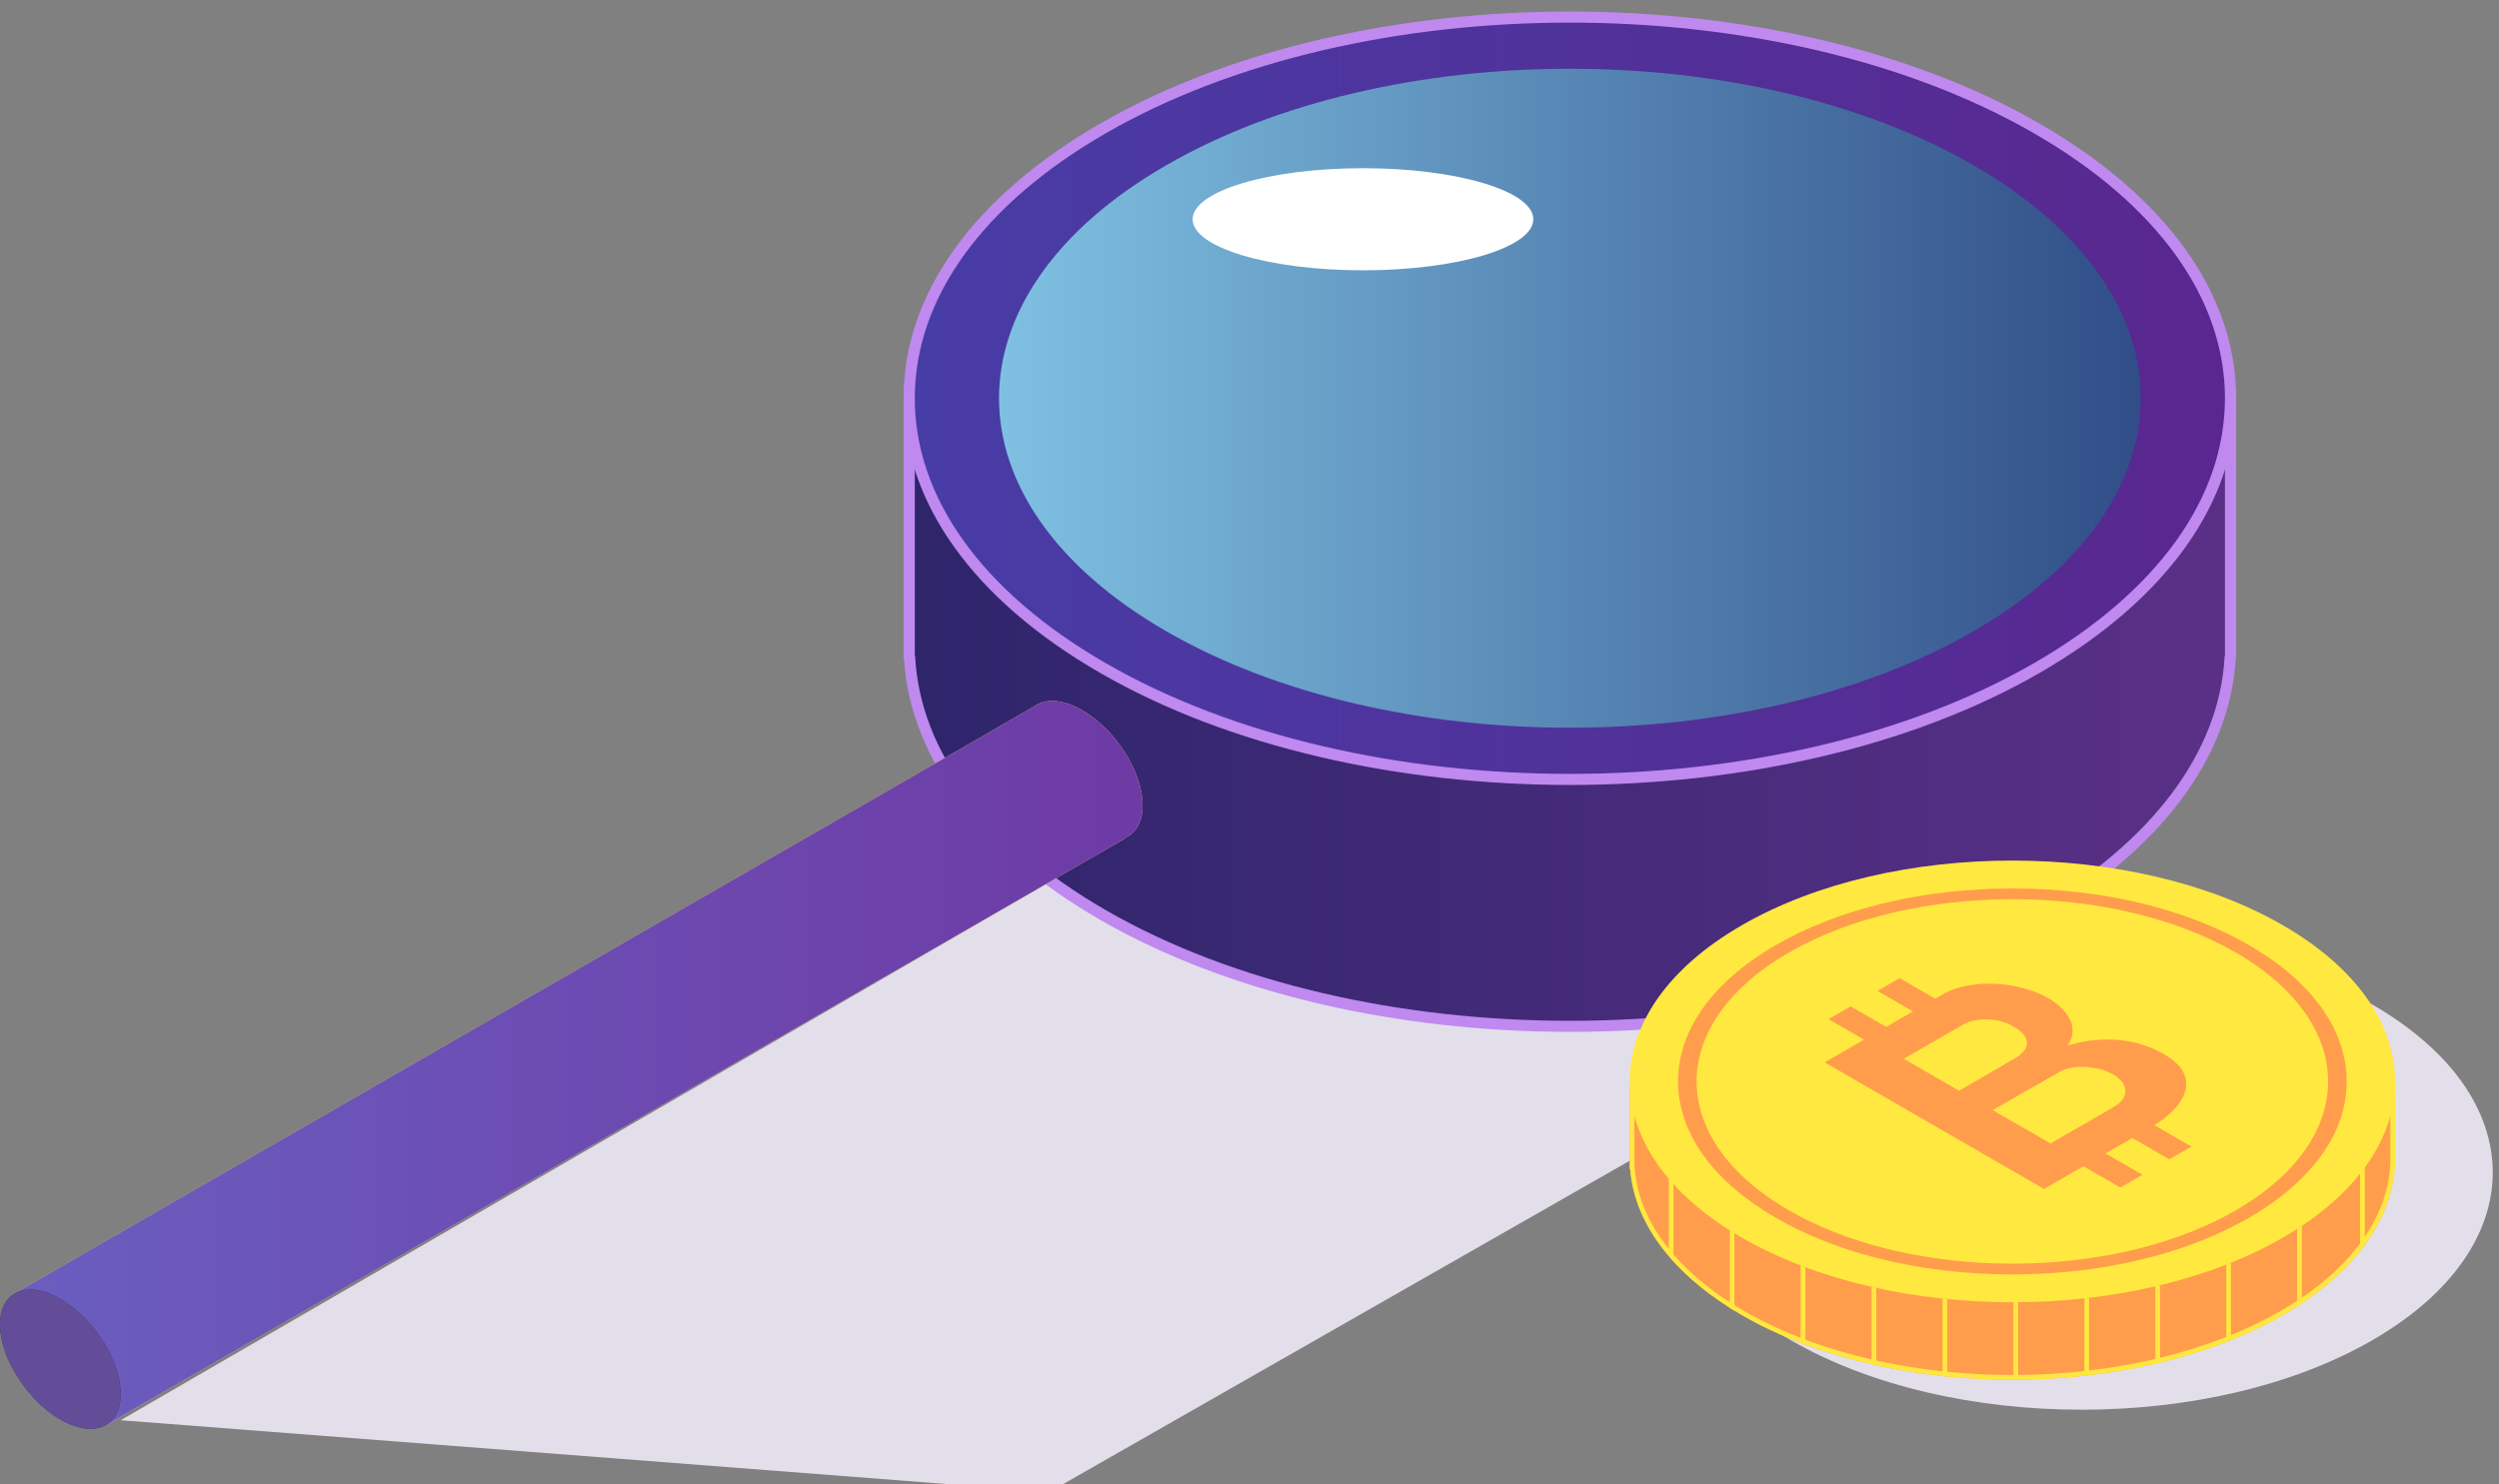 <?xml version="1.0" encoding="utf-8"?>
<svg viewBox="0 3176.587 1142.621 678.787" width="1142.621" height="678.787" xmlns="http://www.w3.org/2000/svg">
  <rect x="0" y="3176.587" width="1142.621" height="678.787" fill="#808080" stroke="none"/>
  <defs>
    <clipPath clipPathUnits="userSpaceOnUse" id="clipPath2212">
      <path d="m 3125.59,13649.2 v 849.2 h 540.46 c 39.47,26.8 81.01,52.9 124.8,78.1 887.03,512.2 2325.17,512.2 3212.19,0 43.8,-25.2 85.33,-51.3 124.81,-78.1 h 540.46 v -889.2 h -1.19 c -16.96,-322.1 -238.23,-641.3 -664.08,-887.2 -887.02,-512.1 -2325.16,-512.1 -3212.19,0 -425.85,245.9 -647.12,565.1 -664.08,887.2 h -1.18 z" id="path2210"/>
    </clipPath>
    <linearGradient x1="0" y1="0" x2="1" y2="0" gradientUnits="userSpaceOnUse" gradientTransform="matrix(4542.72,0,0,-4542.72,3125.59,13649.3)" spreadMethod="pad" id="linearGradient2218">
      <stop style="stop-opacity:1;stop-color:#2e256b" offset="0" id="stop2214"/>
      <stop style="stop-opacity:1;stop-color:#5a3087" offset="1" id="stop2216"/>
    </linearGradient>
    <clipPath clipPathUnits="userSpaceOnUse" id="clipPath2230">
      <path d="m 3790.85,15425.7 c -887.02,-512.1 -887.02,-1342.4 0,-1854.6 887.03,-512.1 2325.17,-512.1 3212.19,0 887.02,512.2 887.02,1342.5 0,1854.6 -887.02,512.1 -2325.16,512.1 -3212.19,0 z" id="path2228"/>
    </clipPath>
    <linearGradient x1="0" y1="0" x2="1" y2="0" gradientUnits="userSpaceOnUse" gradientTransform="matrix(4542.72,0,0,-4542.72,3125.59,14498.4)" spreadMethod="pad" id="linearGradient2236">
      <stop style="stop-opacity:1;stop-color:#483ca6" offset="0" id="stop2232"/>
      <stop style="stop-opacity:1;stop-color:#59278f" offset="1" id="stop2234"/>
    </linearGradient>
    <clipPath clipPathUnits="userSpaceOnUse" id="clipPath2248">
      <path d="m 4009.28,15299.6 c -766.38,-442.5 -766.38,-1159.9 0,-1602.4 766.39,-442.4 2008.94,-442.4 2775.33,0 766.39,442.5 766.39,1159.9 0,1602.4 -766.39,442.5 -2008.94,442.5 -2775.33,0 z" id="path2246"/>
    </clipPath>
    <linearGradient x1="0" y1="0" x2="1" y2="0" gradientUnits="userSpaceOnUse" gradientTransform="matrix(3924.91,0,0,-3924.91,3434.49,14498.4)" spreadMethod="pad" id="linearGradient2254">
      <stop style="stop-opacity:1;stop-color:#7fc1e2" offset="0" id="stop2250"/>
      <stop style="stop-opacity:1;stop-color:#304d87" offset="1" id="stop2252"/>
    </linearGradient>
    <clipPath clipPathUnits="userSpaceOnUse" id="clipPath2268">
      <path d="m 3869.47,13276.6 c -37.74,60.5 -90.47,115.1 -148.86,148.8 -57.22,33.1 -109,39.8 -146.51,23.9 -6.49,-2.6 -12.5,-6.1 -18.05,-10.1 l -1.88,-1.4 L 42.938,11416 v -253.5 c 37.863,-71.2 97.555,-137.5 164.55,-176.1 60.285,-34.8 114.66,-40.5 152.528,-21.2 l 8.375,4.9 3501.079,2015.5 v 2 c 1.3,0.6 2.48,1.1 3.66,1.7 l 8.37,4.9 c 29.14,18.8 46.6,54.3 46.6,104 0,56.2 -22.41,120.1 -58.63,178.4 z" id="path2266"/>
    </clipPath>
    <linearGradient x1="0" y1="0" x2="1" y2="0" gradientUnits="userSpaceOnUse" gradientTransform="matrix(3885.16,0,0,-3885.16,42.937,12205.9)" spreadMethod="pad" id="linearGradient2274">
      <stop style="stop-opacity:1;stop-color:#6a5ebf" offset="0" id="stop2270"/>
      <stop style="stop-opacity:1;stop-color:#6e3aa5" offset="1" id="stop2272"/>
    </linearGradient>
  </defs>
  <path d="m 8155.62,12413.4 c 552.05,-318.7 552.05,-835.5 0,-1154.2 -552.05,-318.7 -1447.09,-318.7 -1999.15,0 -552.04,318.7 -552.04,835.5 0,1154.2 552.06,318.7 1447.1,318.7 1999.15,0" style="fill:#e3dfea;fill-opacity:1;fill-rule:nonzero;stroke:none" id="path2202" transform="matrix(0.133, 0, 0, -0.133, 0, 5287.013)"/>
  <path d="m 414.988,10984.1 3192.482,-246.8 2592.56,1480.1 -392.28,718 -2134.67,-62.9 -3258.092,-1888.4" style="fill:#e3dfea;fill-opacity:1;fill-rule:nonzero;stroke:none" id="path2204" transform="matrix(0.133, 0, 0, -0.133, 0, 5287.013)"/>
  <g id="g2206" transform="matrix(0.133, 0, 0, -0.133, 0, 5287.013)">
    <g id="g2208" clip-path="url(#clipPath2212)">
      <path d="m 3125.59,13649.2 v 849.2 h 540.46 c 39.47,26.8 81.01,52.9 124.8,78.1 887.03,512.2 2325.17,512.2 3212.19,0 43.8,-25.2 85.33,-51.3 124.81,-78.1 h 540.46 v -889.2 h -1.19 c -16.96,-322.1 -238.23,-641.3 -664.08,-887.2 -887.02,-512.1 -2325.16,-512.1 -3212.19,0 -425.85,245.9 -647.12,565.1 -664.08,887.2 h -1.18 v 40" style="fill:url(#linearGradient2218);fill-opacity:1;fill-rule:nonzero;stroke:none" id="path2220"/>
    </g>
  </g>
  <path d="m 3144.9,13615.8 c 0.66,-1.7 1.06,-3.6 1.16,-5.6 17.29,-328.3 249.71,-637.8 654.45,-871.5 880.28,-508.2 2312.6,-508.2 3192.87,0 404.74,233.7 637.16,543.2 654.45,871.5 0.1,2 0.5,3.9 1.16,5.6 v 863.3 h -521.15 c -3.86,0 -7.64,1.2 -10.84,3.3 -39.61,26.9 -81.21,52.9 -123.62,77.4 -880.27,508.2 -2312.59,508.2 -3192.87,0 -42.4,-24.5 -83.99,-50.5 -123.62,-77.4 -3.2,-2.1 -6.97,-3.3 -10.84,-3.3 H 3144.9 Z m 2252.04,-1296.3 c -585.14,0 -1170.28,128.6 -1615.74,385.8 -413.74,238.8 -652.59,556.9 -673.34,896.2 -1.02,2.3 -1.59,4.9 -1.59,7.7 v 889.2 c 0,10.7 8.65,19.3 19.32,19.3 h 534.54 c 38.91,26.2 79.61,51.6 121.07,75.6 890.92,514.3 2340.57,514.3 3231.5,0 41.46,-24 82.16,-49.4 121.06,-75.6 h 534.55 c 10.66,0 19.31,-8.6 19.31,-19.3 v -889.2 c 0,-2.8 -0.56,-5.4 -1.58,-7.7 -20.76,-339.3 -259.61,-657.4 -673.34,-896.2 -445.47,-257.2 -1030.61,-385.8 -1615.76,-385.8" style="fill:#bf89ef;fill-opacity:1;fill-rule:nonzero;stroke:none" id="path2222" transform="matrix(0.133, 0, 0, -0.133, 0, 5287.013)"/>
  <g id="g2224" transform="matrix(0.133, 0, 0, -0.133, 0, 5287.013)">
    <g id="g2226" clip-path="url(#clipPath2230)">
      <path d="m 3790.85,15425.7 c -887.02,-512.1 -887.02,-1342.4 0,-1854.6 887.03,-512.1 2325.17,-512.1 3212.19,0 887.02,512.2 887.02,1342.5 0,1854.6 -887.02,512.1 -2325.16,512.1 -3212.19,0" style="fill:url(#linearGradient2236);fill-opacity:1;fill-rule:nonzero;stroke:none" id="path2238"/>
    </g>
  </g>
  <path d="m 5396.94,15790.1 c -578.14,0 -1156.29,-127 -1596.43,-381.1 -422.77,-244.1 -655.6,-567.5 -655.6,-910.6 0,-343.1 232.83,-666.4 655.6,-910.5 880.28,-508.3 2312.6,-508.3 3192.87,0 422.77,244.1 655.6,567.4 655.6,910.5 0,343.1 -232.83,666.5 -655.6,910.6 -440.14,254.1 -1018.29,381.1 -1596.44,381.1 z m 0,-2621.5 c -585.14,0 -1170.28,128.6 -1615.74,385.8 -435.24,251.3 -674.93,586.5 -674.93,944 0,357.5 239.69,692.7 674.93,944 890.92,514.4 2340.57,514.4 3231.5,0 435.23,-251.3 674.92,-586.5 674.92,-944 0,-357.5 -239.69,-692.7 -674.92,-944 -445.47,-257.2 -1030.61,-385.8 -1615.76,-385.8" style="fill:#bf89ef;fill-opacity:1;fill-rule:nonzero;stroke:none" id="path2240" transform="matrix(0.133, 0, 0, -0.133, 0, 5287.013)"/>
  <g id="g2242" transform="matrix(0.133, 0, 0, -0.133, 0, 5287.013)">
    <g id="g2244" clip-path="url(#clipPath2248)">
      <path d="m 4009.28,15299.6 c -766.38,-442.5 -766.38,-1159.9 0,-1602.4 766.39,-442.4 2008.94,-442.4 2775.33,0 766.39,442.5 766.39,1159.9 0,1602.4 -766.39,442.5 -2008.94,442.5 -2775.33,0" style="fill:url(#linearGradient2254);fill-opacity:1;fill-rule:nonzero;stroke:none" id="path2256"/>
    </g>
  </g>
  <path d="m 4100.15,15113.9 c 0,-97 262.19,-175.6 585.62,-175.6 323.43,0 585.62,78.6 585.62,175.6 0,97 -262.19,175.6 -585.62,175.6 -323.43,0 -585.62,-78.6 -585.62,-175.6" style="fill:#ffffff;fill-opacity:1;fill-rule:nonzero;stroke:none" id="path2258" transform="matrix(0.133, 0, 0, -0.133, 0, 5287.013)"/>
  <path d="m 3869.47,13276.6 c -37.74,60.5 -90.47,115.1 -148.86,148.8 -57.22,33.1 -109,39.8 -146.51,23.9 -6.49,-2.6 -12.5,-6.1 -18.05,-10.1 l -1.88,-1.4 L 42.938,11416 v -253.5 c 37.863,-71.2 97.555,-137.5 164.55,-176.1 60.285,-34.8 114.66,-40.5 152.528,-21.2 l 8.375,4.9 3501.079,2015.5 v 2 c 1.3,0.6 2.48,1.1 3.66,1.7 l 8.37,4.9 c 29.14,18.8 46.6,54.3 46.6,104 0,56.2 -22.41,120.1 -58.63,178.4" style="fill:#ffd071;fill-opacity:1;fill-rule:nonzero;stroke:none" id="path2260" transform="matrix(0.133, 0, 0, -0.133, 0, 5287.013)"/>
  <g id="g2262" transform="matrix(0.133, 0, 0, -0.133, 0, 5287.013)">
    <g id="g2264" clip-path="url(#clipPath2268)">
      <path d="m 3869.47,13276.6 c -37.74,60.5 -90.47,115.1 -148.86,148.8 -57.22,33.1 -109,39.8 -146.51,23.9 -6.49,-2.6 -12.5,-6.1 -18.05,-10.1 l -1.88,-1.4 L 42.938,11416 v -253.5 c 37.863,-71.2 97.555,-137.5 164.55,-176.1 60.285,-34.8 114.66,-40.5 152.528,-21.2 l 8.375,4.9 3501.079,2015.5 v 2 c 1.3,0.6 2.48,1.1 3.66,1.7 l 8.37,4.9 c 29.14,18.8 46.6,54.3 46.6,104 0,56.2 -22.41,120.1 -58.63,178.4" style="fill:url(#linearGradient2274);fill-opacity:1;fill-rule:nonzero;stroke:none" id="path2276"/>
    </g>
  </g>
  <path d="m 0,11313.6 c 0,-47.6 16.043,-100.6 42.938,-151.1 37.867,-71.2 97.555,-137.5 164.559,-176.1 60.277,-34.8 114.656,-40.5 152.52,-21.2 l 8.379,4.9 c 29.132,18.8 46.593,54.4 46.593,104 0,114.6 -92.953,261.1 -207.492,327.2 -67.004,38.7 -126.691,41.3 -164.559,13.8 C 16.043,11395.7 0,11361.1 0,11313.6" style="fill:#223954;fill-opacity:1;fill-rule:nonzero;stroke:none" id="path2278" transform="matrix(0.133, 0, 0, -0.133, 0, 5287.013)"/>
  <path d="m 0,11313.6 c 0,-47.6 16.043,-100.6 42.938,-151.1 37.867,-71.2 97.555,-137.5 164.559,-176.1 60.277,-34.8 114.656,-40.5 152.52,-21.2 l 8.379,4.9 c 29.132,18.8 46.593,54.4 46.593,104 0,114.6 -92.953,261.1 -207.492,327.2 -67.004,38.7 -126.691,41.3 -164.559,13.8 C 16.043,11395.7 0,11361.1 0,11313.6" style="fill:#634d99;fill-opacity:1;fill-rule:nonzero;stroke:none" id="path2280" transform="matrix(0.133, 0, 0, -0.133, 0, 5287.013)"/>
  <path d="m 8233.56,12141 v -293.9 h -1.4 c -6.03,-74.5 -30.97,-148.6 -74.82,-219.6 -5.07,-8.4 -10.52,-16.7 -16.19,-24.9 -53.04,-77.3 -128.89,-150.6 -227.7,-216.5 -5.3,-3.5 -10.67,-7 -16.11,-10.6 -15.74,-10 -32.08,-20 -49,-29.8 -56.06,-32.3 -115.95,-61.2 -178.78,-86.5 -5.37,-2.1 -10.74,-4.2 -16.11,-6.3 -72.54,-28.3 -148.84,-52 -227.7,-70.9 -5.37,-1.4 -10.75,-2.7 -16.12,-3.9 -74.08,-17.2 -150.38,-30.3 -227.77,-39.4 -5.38,-0.7 -10.75,-1.3 -16.11,-1.8 -75.19,-8.3 -151.41,-12.8 -227.71,-13.4 -5.37,-0.1 -10.74,-0.2 -16.11,-0.2 -76.22,-0.1 -152.44,3.6 -227.77,11.1 -5.38,0.5 -10.75,1.1 -16.12,1.7 -77.25,8.1 -153.54,20.4 -227.7,36.7 -5.37,1.2 -10.75,2.3 -16.12,3.6 -78.72,17.9 -155.08,40.4 -227.77,67.5 -5.37,2 -10.82,4 -16.11,6.1 -71.52,27.4 -139.28,59.3 -202.33,95.7 -8.61,5 -17.06,10.1 -25.38,15.1 -5.44,3.3 -10.81,6.6 -16.11,10 -96.09,60.7 -172.08,128.2 -227.77,199.7 -5.67,7.1 -10.97,14.3 -16.12,21.5 -58.64,81.7 -91.45,168.1 -98.44,255.1 h -1.47 v 293.9 h 78.13 c 6.77,10.9 14.06,21.7 21.78,32.3 5.15,7.3 10.52,14.5 16.12,21.6 20.44,26.3 43.7,52.1 69.67,77.2 31.78,30.7 67.61,60.4 107.63,88.8 28.54,20.3 59.23,40 91.96,58.9 513.68,296.6 1346.58,296.6 1860.33,0 32.74,-18.9 63.34,-38.5 91.89,-58.9 39.95,-28.4 75.85,-58.1 107.64,-88.8 36.49,-35.3 67.61,-71.9 93.28,-109.4 5.01,-7.2 9.71,-14.4 14.27,-21.7 h 78.14" style="fill:#ff9d4d;fill-opacity:1;fill-rule:nonzero;stroke:none" id="path2282" transform="matrix(0.133, 0, 0, -0.133, 0, 5287.013)"/>
  <path d="m 6918.15,12642.2 c -336.66,0 -673.3,-74.1 -930.14,-222.4 -32.73,-18.9 -63.42,-38.6 -91.96,-58.9 -40.02,-28.4 -75.85,-58.1 -107.63,-88.8 -25.97,-25.1 -49.23,-50.9 -69.67,-77.2 -5.6,-7.1 -10.97,-14.3 -16.12,-21.6 -7.72,-10.6 -15.01,-21.4 -21.78,-32.3 h -78.13 v -293.9 h 1.47 c 6.99,-87 39.8,-173.4 98.44,-255.1 5.15,-7.2 10.45,-14.4 16.12,-21.5 55.69,-71.5 131.68,-139 227.77,-199.7 5.3,-3.4 10.67,-6.7 16.11,-10 8.32,-5 16.77,-10.1 25.38,-15.1 63.05,-36.4 130.81,-68.3 202.33,-95.7 5.29,-2.1 10.74,-4.1 16.11,-6.1 72.69,-27.1 149.05,-49.6 227.77,-67.5 5.37,-1.3 10.75,-2.4 16.12,-3.6 74.16,-16.3 150.45,-28.6 227.7,-36.7 5.37,-0.6 10.74,-1.2 16.12,-1.7 73.88,-7.4 148.61,-11.1 223.37,-11.1 1.46,0 2.93,0 4.4,0 5.37,0 10.74,0.1 16.11,0.2 76.3,0.6 152.52,5.1 227.71,13.4 5.36,0.5 10.73,1.1 16.11,1.8 77.39,9.1 153.69,22.2 227.77,39.4 5.37,1.2 10.75,2.5 16.12,3.9 78.86,18.9 155.16,42.6 227.7,70.9 5.37,2.1 10.74,4.2 16.11,6.3 62.83,25.3 122.72,54.2 178.78,86.5 16.92,9.8 33.26,19.8 49,29.8 5.44,3.6 10.81,7.1 16.11,10.6 98.81,65.9 174.66,139.2 227.7,216.5 5.67,8.2 11.12,16.5 16.19,24.9 43.85,71 68.79,145.1 74.82,219.6 h 1.4 v 35.6 0.1 258.2 h -78.14 c -4.56,7.3 -9.26,14.5 -14.27,21.7 -25.67,37.5 -56.79,74.1 -93.28,109.4 -31.79,30.7 -67.69,60.4 -107.64,88.8 -28.55,20.4 -59.15,40 -91.89,58.9 -256.88,148.3 -593.54,222.4 -930.19,222.4 z m 0,-16.1 c 348.58,0 676.07,-78.2 922.13,-220.3 32.01,-18.4 62.49,-38 90.61,-58.1 39.01,-27.7 74.6,-57 105.78,-87.2 35.27,-34.1 65.95,-70 91.24,-107 4.57,-6.6 9.1,-13.5 13.85,-21.1 l 4.74,-7.5 h 8.92 62.02 v -242.2 -19.5 h -0.14 l -1.21,-14.8 c -5.87,-72.6 -30.26,-144.1 -72.51,-212.6 -4.65,-7.6 -9.93,-15.7 -15.72,-24.1 -53.08,-77.4 -128.23,-148.8 -223.35,-212.2 -5.24,-3.4 -10.55,-6.9 -15.86,-10.4 -15.53,-9.9 -31.8,-19.8 -48.37,-29.4 -54.47,-31.4 -113.93,-60.2 -176.67,-85.5 -5.31,-2.1 -10.62,-4.2 -16.02,-6.3 -71.22,-27.8 -147.13,-51.4 -225.9,-70.3 -5.23,-1.4 -10.47,-2.6 -15.7,-3.8 -72.59,-16.9 -148.63,-30 -226.11,-39.1 -5.23,-0.6 -10.45,-1.3 -15.91,-1.8 -74.52,-8.2 -150.57,-12.7 -226.15,-13.3 -5.3,-0.1 -10.59,-0.1 -15.93,-0.1 h -4.36 c -74.38,0 -148.99,3.7 -222.07,11 -5.11,0.4 -10.23,1 -15.72,1.6 -76.63,8.1 -152.65,20.4 -225.96,36.4 -5.3,1.2 -10.6,2.3 -15.97,3.6 -78.79,18 -154.74,40.5 -225.77,66.9 l -1.94,0.8 c -4.59,1.7 -9.23,3.4 -14,5.3 -71.2,27.2 -138.5,59.1 -199.99,94.6 -8.5,4.9 -16.86,9.9 -25.1,14.9 -5.39,3.3 -10.7,6.6 -15.88,9.8 -92.74,58.6 -168,124.5 -223.76,196.1 -4.98,6.3 -10.09,13.1 -15.65,20.9 -56.5,78.7 -88.62,161.8 -95.46,246.9 l -1.19,14.9 h -0.23 v 261.7 h 62.01 8.96 l 4.74,7.6 c 6.49,10.4 13.6,21 21.24,31.5 4.69,6.7 9.81,13.5 15.68,21 19.89,25.6 42.82,51 68.14,75.5 31.66,30.5 67.25,59.9 105.78,87.2 28.46,20.3 58.97,39.8 90.68,58.1 246.03,142.1 573.5,220.3 922.08,220.3" style="fill:#ffe840;fill-opacity:1;fill-rule:nonzero;stroke:none" id="path2284" transform="matrix(0.133, 0, 0, -0.133, 0, 5287.013)"/>
  <path d="m 7848.31,12686.1 c 513.71,-296.6 513.71,-777.5 0,-1074.1 -513.71,-296.6 -1346.6,-296.6 -1860.3,0 -513.71,296.6 -513.71,777.5 0,1074.1 513.7,296.6 1346.59,296.6 1860.3,0" style="fill:#ffe840;fill-opacity:1;fill-rule:nonzero;stroke:none" id="path2286" transform="matrix(0.133, 0, 0, -0.133, 0, 5287.013)"/>
  <path d="m 7913.45,11898.1 c -5.15,-6.8 -10.52,-13.7 -16.11,-20.4 -51.65,-62.3 -122.06,-120.5 -211.23,-172 -5.44,-3.2 -10.96,-6.3 -16.55,-9.4 -5.3,-2.9 -10.67,-5.9 -16.11,-8.7 -70.12,-37.3 -146.7,-68.3 -227.7,-93 -5.3,-1.6 -10.75,-3.2 -16.12,-4.7 -73.13,-21.5 -149.57,-37.8 -227.77,-49 -5.3,-0.8 -10.67,-1.5 -16.11,-2.2 -74.83,-10.1 -151.19,-15.5 -227.71,-16.2 -5.37,-0.1 -10.74,-0.2 -16.11,-0.2 -76.37,-0.1 -152.81,4.3 -227.77,13.4 -5.38,0.7 -10.83,1.3 -16.12,2.1 -77.99,10 -154.43,25.2 -227.7,45.4 -5.37,1.4 -10.82,2.9 -16.12,4.4 -80.63,23.1 -157.22,52.4 -227.77,87.8 -5.44,2.7 -10.82,5.5 -16.11,8.3 -13.62,7 -27.01,14.4 -40.1,22 -76.29,44 -138.83,93 -187.61,145.2 -5.52,5.9 -10.89,11.9 -16.11,17.9 -132.57,153.6 -149.43,332.2 -50.47,492.1 52.38,84.6 137.07,163.9 254.19,231.5 423.4,244.5 1112.4,244.5 1535.87,0 117.13,-67.6 201.81,-146.9 254.12,-231.5 92.7,-149.8 83.8,-316.1 -26.78,-462.8 z m 134.42,374 c -42.09,130.4 -151.05,250.3 -317.03,346.1 -217.1,125.4 -505.72,194.4 -812.66,194.4 -307.02,0 -595.64,-69 -812.67,-194.4 -165.98,-95.8 -275.01,-215.7 -317.09,-346.1 -12.95,-40.2 -19.57,-81.3 -19.57,-123 0,-127.6 61.94,-249.7 177.67,-354.9 5.22,-4.8 10.59,-9.5 16.11,-14.2 41.42,-35.6 89.17,-69.1 142.88,-100.2 27.22,-15.6 55.54,-30.5 84.83,-44.3 5.37,-2.6 10.74,-5.1 16.11,-7.5 70.7,-32.4 147.14,-59.6 227.77,-81.1 5.37,-1.5 10.75,-3 16.12,-4.4 72.91,-18.6 149.13,-33 227.7,-42.5 5.37,-0.7 10.74,-1.4 16.12,-2 72.97,-8.3 147.94,-12.5 224.02,-12.5 h 3.75 c 5.37,0 10.74,0.1 16.11,0.2 77.47,0.7 153.62,5.8 227.71,15.2 5.36,0.7 10.73,1.3 16.11,2.1 78.72,10.6 155.01,26 227.77,45.9 5.45,1.4 10.82,2.9 16.12,4.5 80.92,23 157.29,51.7 227.7,85.7 5.37,2.5 10.81,5.1 16.11,7.8 20.97,10.5 41.42,21.4 61.28,32.9 64.23,37.1 119.93,77.9 166.5,121.4 5.52,5.1 10.89,10.2 16.11,15.5 100.43,99.9 153.99,213.8 153.99,332.4 0,41.7 -6.62,82.8 -19.57,123" style="fill:#ff9d4d;fill-opacity:1;fill-rule:nonzero;stroke:none" id="path2288" transform="matrix(0.133, 0, 0, -0.133, 0, 5287.013)"/>
  <path d="m 6960.25,12256.1 123.86,-71.5 c -2.8,-1.3 -5.57,-2.8 -8.25,-4.3 l -67.98,-39.3 -115.75,66.8 38.24,22.1 c 13.67,7.9 23.64,16.7 29.88,26.2" style="fill:#d1975d;fill-opacity:1;fill-rule:nonzero;stroke:none" id="path2290" transform="matrix(0.133, 0, 0, -0.133, 0, 5287.013)"/>
  <path d="m 6678.04,12303.7 16.12,9.4 7.85,4.5 h 0.04 l 44.62,25.7 c 2.57,1.5 5.41,2.6 8.11,3.9 9.1,4.5 18.68,8.2 29.13,10.7 14.42,3.5 30.16,5 47.16,4.7 32.15,-0.5 62.46,-8.8 90.86,-24.8 l 2.06,-1.2 c 5.15,-2.9 9.78,-6 14.05,-9 20.31,-14.6 30.31,-30.1 30.02,-46.5 -0.15,-8.9 -2.72,-17.2 -7.8,-25 -5,-7.6 -12.43,-14.9 -22.22,-21.4 -2.42,-1.6 -4.93,-3.2 -7.65,-4.8 l -8.46,-4.8 -29.8,-17.2 -92.3,-53.4 h -0.02 l -25.19,-14.5 -39.63,-22.9 -22,12.7 -24.59,14.2 -10.36,6 -46.48,26.8 -86.64,50.1 24.06,13.9 40.75,23.5 h -0.01 z m 397.8,-123.4 c 2.72,1.5 5.44,3 8.24,4.3 10.59,5.1 22.22,8.9 34.72,11.3 15.16,2.9 30.83,4 46.95,3.4 l 2.5,-0.1 c 4.56,-0.2 9.04,-0.5 13.61,-1 12.43,-1.3 24.94,-3.6 37.37,-6.9 16.92,-4.5 32.23,-10.7 45.61,-18.4 13.47,-7.8 23.7,-16.6 30.83,-26.3 7.06,-9.9 10.74,-19.8 11.11,-29.8 0.37,-10 -2.8,-19.8 -9.49,-29.5 -4.12,-5.8 -9.49,-11.3 -16.11,-16.4 -3.27,-2.6 -6.98,-5.1 -10.89,-7.5 -1.11,-0.7 -2.14,-1.4 -3.29,-2.1 l -58.48,-33.7 -2.09,-1.3 -24.57,-14.2 -16.11,-9.2 -51.58,-29.8 -64.87,-37.4 -198.55,114.6 21.18,12.2 43.63,25.2 h -0.01 l 6.38,3.7 16.11,9.3 69.82,40.3 z m 254.85,-225.7 h 0.02 l 126.93,-73.3 75.89,43.9 -127.27,73.4 c 1.1,0.8 2.28,1.4 3.37,2.2 5.59,3.5 10.97,7.1 16.12,10.7 18.02,12.7 33.55,26 46.72,39.7 20.89,21.9 34.35,43.9 40.31,66.2 6.03,22.3 3.39,44 -7.95,65.3 -11.32,21.3 -32.88,41.1 -64.74,59.5 -4.78,2.7 -9.56,5.4 -14.34,7.9 -5.3,2.8 -10.67,5.3 -16.12,7.9 -40.97,18.9 -84.6,30.2 -130.95,33.9 -32.6,2.5 -64.82,1.5 -96.82,-2.9 -5.37,-0.7 -10.74,-1.6 -16.11,-2.6 -19.5,-3.4 -38.85,-8.1 -58.05,-14.2 19.79,29.5 22.8,58.7 9.05,88 -13.83,29.2 -39.14,54.5 -75.93,75.7 -23.39,13.5 -50.61,24.5 -81.81,33.1 -31.12,8.6 -63.13,13.8 -96.09,15.6 -32.88,1.9 -65.62,0 -98.21,-5.8 -32.6,-5.7 -61.95,-16.1 -88.14,-31.3 l -23.91,-13.8 -122.29,70.6 -75.88,-43.8 122.24,-70.6 -92.25,-53.3 h -0.01 l -122.3,70.6 -75.88,-43.8 122.25,-70.6 -135.43,-78.2 161.11,-93 16.12,-9.3 227.7,-131.5 16.12,-9.3 227.77,-131.5 16.11,-9.3 88.95,-51.4 135.51,78.2 h 0.02 l 126.92,-73.3 75.88,43.8 -126.93,73.3 0.04,0.1 92.26,53.2" style="fill:#ff9d4d;fill-opacity:1;fill-rule:nonzero;stroke:none" id="path2292" transform="matrix(0.133, 0, 0, -0.133, 0, 5287.013)"/>
  <path d="m 5753.08,11803.6 v -266.2 c -5.67,7.1 -10.97,14.3 -16.12,21.5 v 266.2 c 5.15,-7.2 10.53,-14.4 16.12,-21.5" style="fill:#ffe840;fill-opacity:1;fill-rule:nonzero;stroke:none" id="path2294" transform="matrix(0.133, 0, 0, -0.133, 0, 5287.013)"/>
  <path d="m 5962.63,11627.1 v -266.3 c -5.44,3.3 -10.81,6.6 -16.11,10 v 266.3 c 5.3,-3.4 10.67,-6.7 16.11,-10" style="fill:#ffe840;fill-opacity:1;fill-rule:nonzero;stroke:none" id="path2296" transform="matrix(0.133, 0, 0, -0.133, 0, 5287.013)"/>
  <path d="m 6206.45,11510.2 v -266.3 c -5.37,2 -10.82,4 -16.11,6.1 v 266.3 c 5.29,-2.1 10.74,-4.1 16.11,-6.1" style="fill:#ffe840;fill-opacity:1;fill-rule:nonzero;stroke:none" id="path2298" transform="matrix(0.133, 0, 0, -0.133, 0, 5287.013)"/>
  <path d="m 6450.34,11439 v -266.2 c -5.37,1.2 -10.75,2.3 -16.12,3.6 v 266.3 c 5.37,-1.2 10.75,-2.5 16.12,-3.7" style="fill:#ffe840;fill-opacity:1;fill-rule:nonzero;stroke:none" id="path2300" transform="matrix(0.133, 0, 0, -0.133, 0, 5287.013)"/>
  <path d="m 6694.16,11400.7 v -266.3 c -5.38,0.5 -10.75,1.1 -16.12,1.7 v 266.2 c 5.37,-0.6 10.74,-1.2 16.12,-1.6" style="fill:#ffe840;fill-opacity:1;fill-rule:nonzero;stroke:none" id="path2302" transform="matrix(0.133, 0, 0, -0.133, 0, 5287.013)"/>
  <path d="m 6938.04,11389.7 v -266.2 c -5.37,-0.1 -10.74,-0.2 -16.11,-0.2 v 266.3 c 5.37,0 10.74,0.1 16.11,0.1" style="fill:#ffe840;fill-opacity:1;fill-rule:nonzero;stroke:none" id="path2304" transform="matrix(0.133, 0, 0, -0.133, 0, 5287.013)"/>
  <path d="m 7181.86,11405 v -266.3 c -5.38,-0.7 -10.75,-1.3 -16.11,-1.8 v 266.2 c 5.36,0.5 10.73,1.2 16.11,1.9" style="fill:#ffe840;fill-opacity:1;fill-rule:nonzero;stroke:none" id="path2306" transform="matrix(0.133, 0, 0, -0.133, 0, 5287.013)"/>
  <path d="M 7425.75,11448.2 V 11182 c -5.37,-1.4 -10.75,-2.7 -16.12,-3.9 v 266.3 c 5.37,1.3 10.75,2.5 16.12,3.8" style="fill:#ffe840;fill-opacity:1;fill-rule:nonzero;stroke:none" id="path2308" transform="matrix(0.133, 0, 0, -0.133, 0, 5287.013)"/>
  <path d="m 7669.56,11525.5 v -266.3 c -5.37,-2.1 -10.74,-4.2 -16.11,-6.3 v 266.3 c 5.37,2 10.74,4.1 16.11,6.3" style="fill:#ffe840;fill-opacity:1;fill-rule:nonzero;stroke:none" id="path2310" transform="matrix(0.133, 0, 0, -0.133, 0, 5287.013)"/>
  <path d="m 7913.45,11652.4 v -266.3 c -5.3,-3.5 -10.67,-7 -16.11,-10.6 v 266.4 c 5.44,3.4 10.81,7 16.11,10.5" style="fill:#ffe840;fill-opacity:1;fill-rule:nonzero;stroke:none" id="path2312" transform="matrix(0.133, 0, 0, -0.133, 0, 5287.013)"/>
  <path d="m 8129.75,11867 v -266.2 c -5.08,-8.3 -10.52,-16.6 -16.19,-24.9 v 266.3 c 5.67,8.2 11.04,16.5 16.19,24.8" style="fill:#ffe840;fill-opacity:1;fill-rule:nonzero;stroke:none" id="path2314" transform="matrix(0.133, 0, 0, -0.133, 0, 5287.013)"/>
</svg>